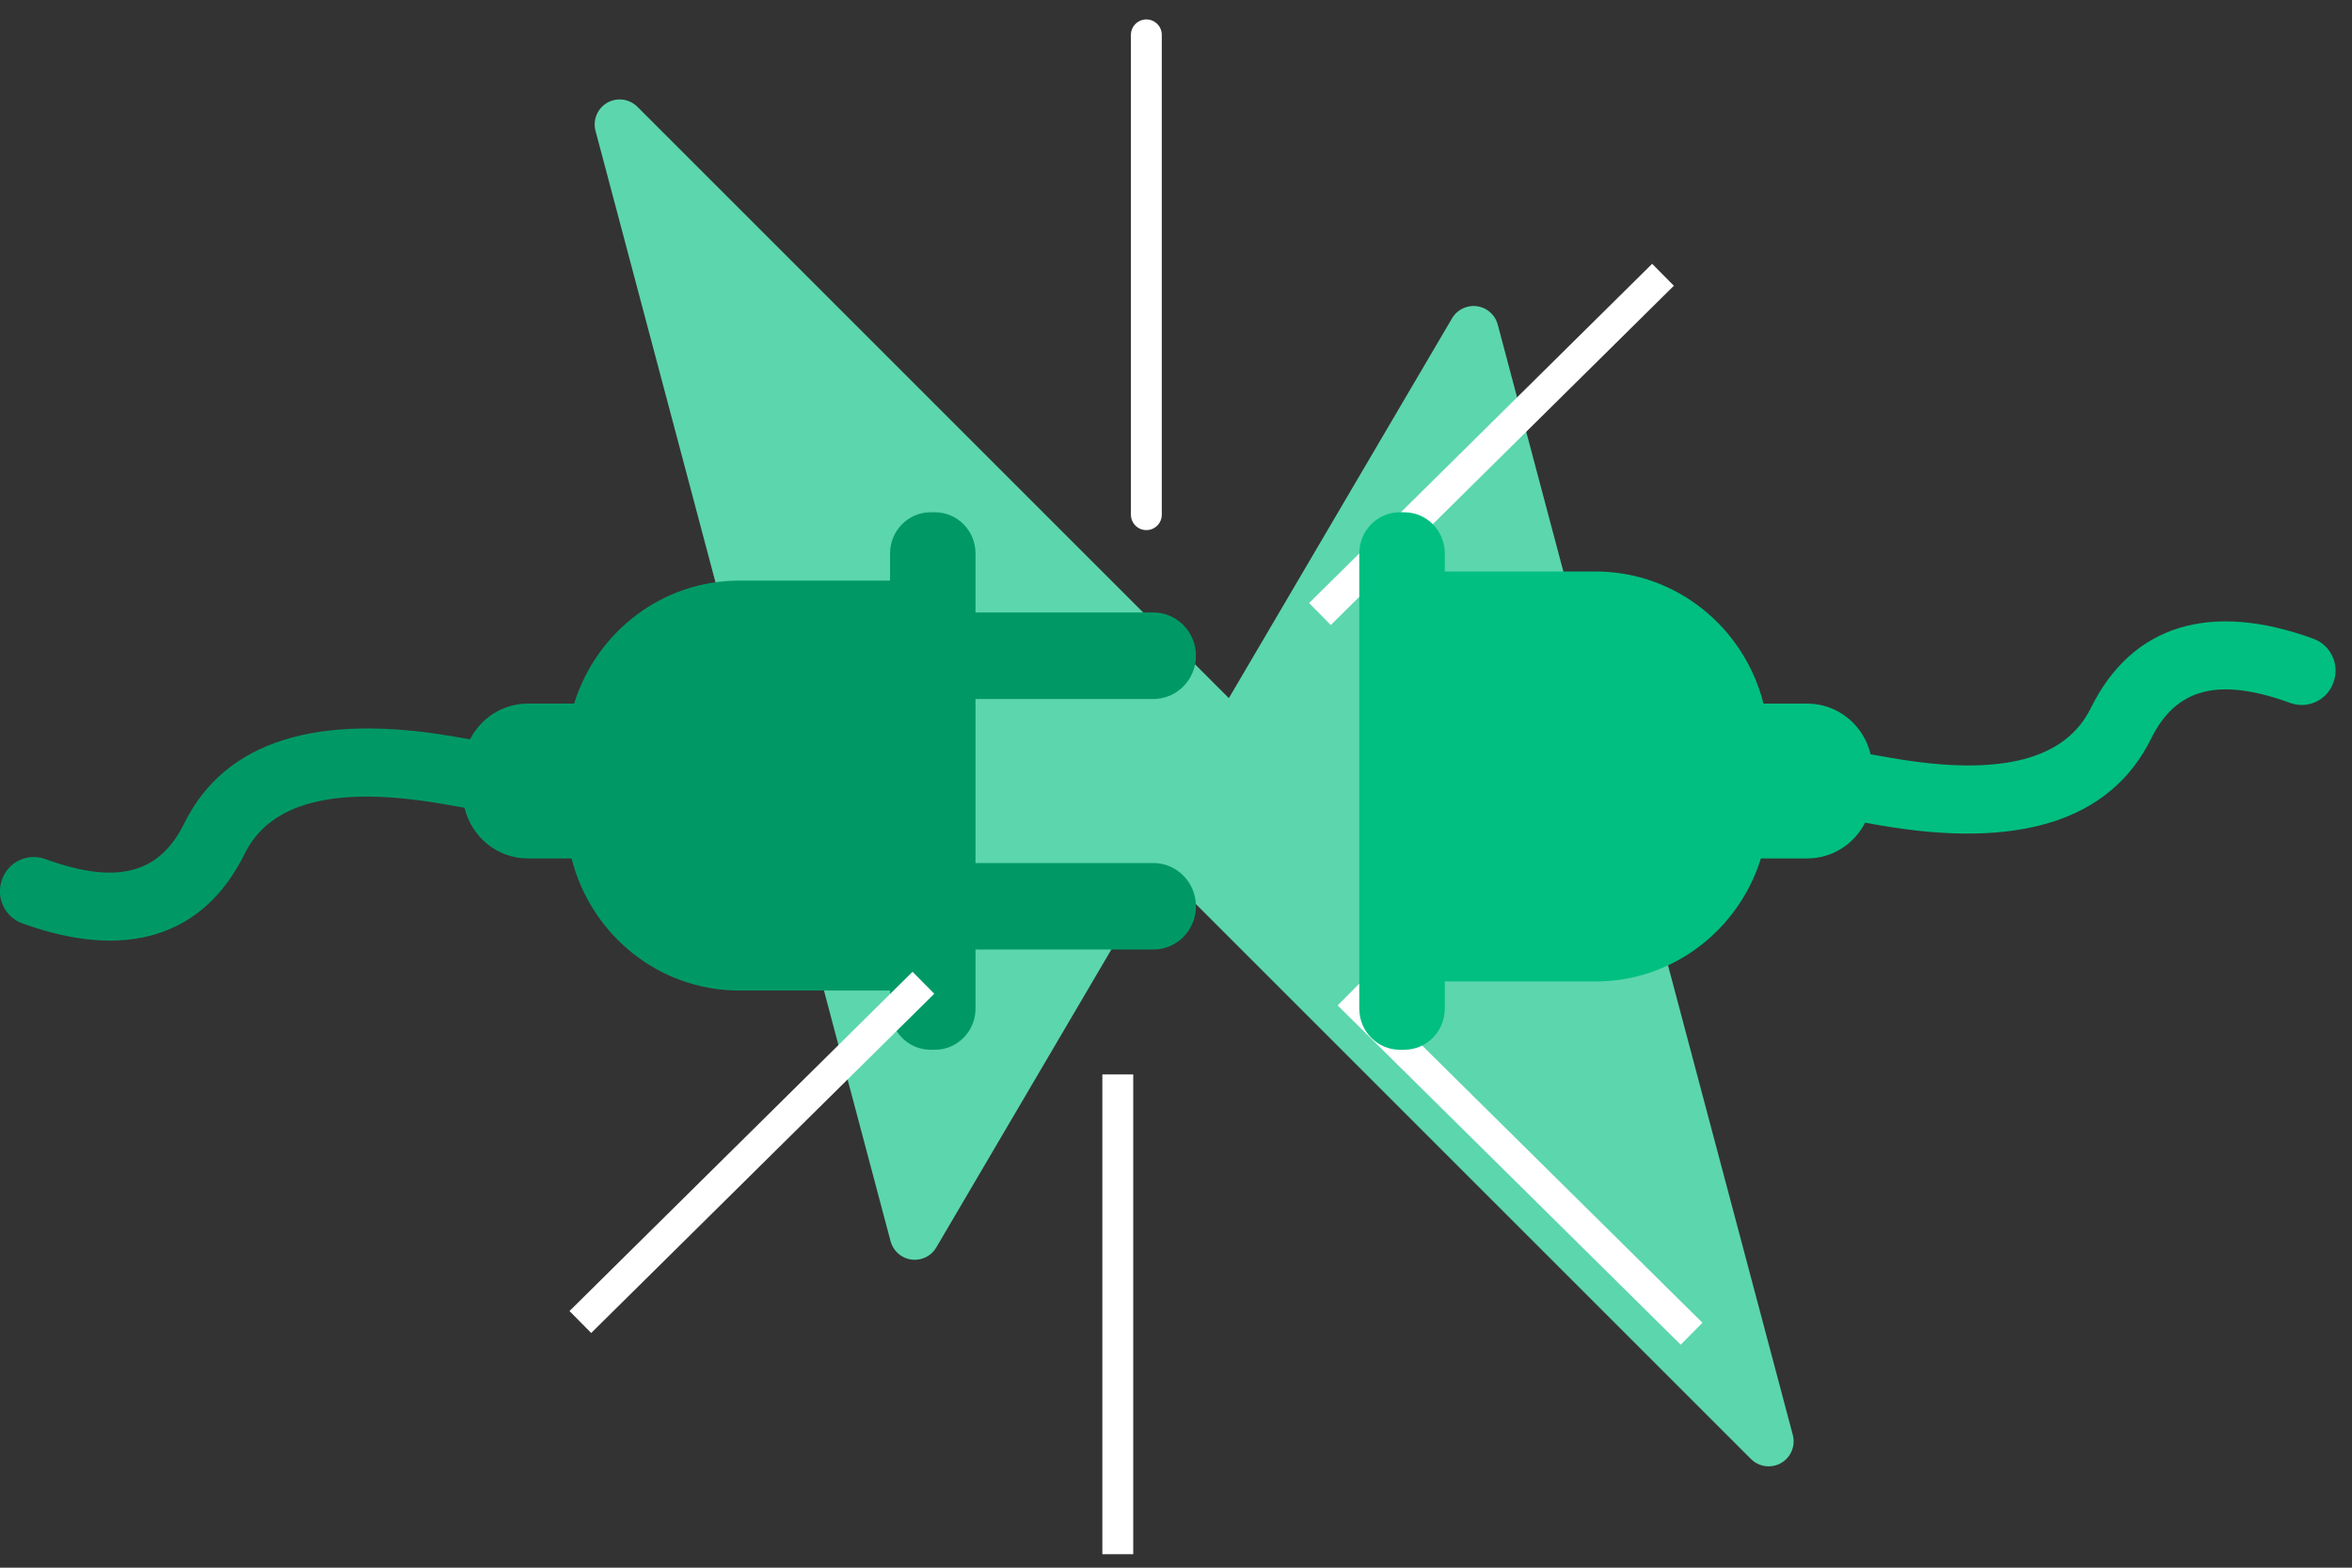<?xml version="1.0" encoding="UTF-8"?>
<svg width="99px" height="66px" viewBox="0 0 99 66" version="1.1" xmlns="http://www.w3.org/2000/svg" xmlns:xlink="http://www.w3.org/1999/xlink">
    <rect x="0" y="0" width="99" height="66" fill="#333333" stroke="none"/>
    <!-- Generator: Sketch 50.2 (55047) - http://www.bohemiancoding.com/sketch -->
    <title>pwr-deals</title>
    <desc>Created with Sketch.</desc>
    <defs></defs>
    <g id="Page-1" stroke="none" stroke-width="1" fill="none" fill-rule="evenodd">
        <g id="Power-Agreements" transform="translate(-141, -38)">
            <g id="pwr-deals" transform="translate(137, 21)">
                <g id="Group-4" transform="translate(54.214, 49.872) rotate(-345) translate(-54.214, -49.872) translate(9.62, 10.232)" fill="#66FFCC" opacity="0.8">
                    <g id="Group-3" transform="translate(-0, 0)">
                        <path d="M48.222,38.221 L66.17,33.557 C66.733,33.411 67.307,33.749 67.454,34.311 C67.523,34.58 67.484,34.864 67.345,35.104 L43.073,76.94 C42.781,77.443 42.137,77.614 41.634,77.323 C41.309,77.134 41.11,76.787 41.11,76.412 L41.11,41.202 L23.161,45.866 C22.599,46.012 22.024,45.675 21.878,45.112 C21.808,44.844 21.847,44.559 21.986,44.319 L46.259,2.483 C46.551,1.98 47.195,1.809 47.698,2.1 C48.022,2.289 48.222,2.636 48.222,3.011 L48.222,38.221 Z" id="Combined-Shape" transform="translate(44.666, 39.712) rotate(-60) translate(-44.666, -39.712) "></path>
                    </g>
                </g>
                <path d="M22.651,50.85 C18.01,50.044 15.345,50.82 14.296,52.947 C12.553,56.478 9.246,57.441 4.939,55.873 L4.939,55.873 C4.2,55.604 3.816,54.789 4.08,54.048 L4.09,54.018 C4.352,53.284 5.158,52.901 5.893,53.162 C5.896,53.163 5.899,53.164 5.902,53.165 C8.956,54.277 10.72,53.764 11.756,51.663 C13.486,48.158 17.399,47.018 23.134,48.014 L23.784,48.127 C24.241,47.232 25.161,46.621 26.222,46.621 L28.166,46.621 C29.096,43.62 31.858,41.443 35.121,41.443 L41.464,41.443 L41.464,40.3 C41.464,39.343 42.228,38.567 43.171,38.567 L43.354,38.567 C44.297,38.567 45.061,39.343 45.061,40.3 L45.061,42.785 L52.544,42.785 C53.535,42.785 54.339,43.601 54.339,44.607 C54.339,45.613 53.535,46.429 52.544,46.429 L45.061,46.429 L45.061,53.333 L52.544,53.333 C53.535,53.333 54.339,54.148 54.339,55.155 C54.339,56.161 53.535,56.976 52.544,56.976 L45.061,56.976 L45.061,59.462 C45.061,60.419 44.297,61.195 43.354,61.195 L43.171,61.195 C42.228,61.195 41.464,60.419 41.464,59.462 L41.464,58.702 L35.121,58.702 C31.721,58.702 28.865,56.338 28.059,53.141 L26.222,53.141 C24.928,53.141 23.842,52.231 23.553,51.006 L22.651,50.85 Z" id="Combined-Shape" fill="#009966"></path>
                <g id="Group-14" transform="translate(27.928, 18.018)" stroke="#FFFFFF" stroke-linecap="round" stroke-linejoin="bevel" stroke-width="1.3">
                    <path d="M24.324,20.65 L24.324,0.45" id="Line-2-Copy-2"></path>
                    <path d="M31.631,24.833 L46.071,10.55 L31.631,24.833 Z" id="Line-2-Copy-3"></path>
                    <path d="M35.034,32.432 L55.455,32.432 L35.034,32.432 Z" id="Line-2-Copy-4"></path>
                    <path d="M32.834,40.849 L47.274,55.132 L32.834,40.849 Z" id="Line-2-Copy-5"></path>
                    <path d="M23.122,44.215 L23.122,64.414 L23.122,44.215 Z" id="Line-2-Copy-6"></path>
                    <path d="M14.94,40.356 L0.5,54.639 L14.94,40.356 Z" id="Line-2-Copy-7"></path>
                </g>
                <path d="M83.641,48.914 C88.285,49.719 90.952,48.942 92.003,46.815 C93.747,43.283 97.057,42.32 101.366,43.887 L101.366,43.887 C102.106,44.155 102.49,44.971 102.226,45.712 L102.215,45.741 C101.954,46.476 101.146,46.86 100.411,46.598 C100.408,46.597 100.405,46.596 100.402,46.595 C97.346,45.484 95.581,45.997 94.544,48.098 C92.812,51.604 88.896,52.744 83.157,51.75 L82.506,51.637 C82.048,52.531 81.128,53.141 80.067,53.141 L78.12,53.141 C77.188,56.142 74.425,58.319 71.161,58.319 L64.814,58.319 L64.814,59.462 C64.814,60.419 64.05,61.195 63.107,61.195 L62.921,61.195 C61.978,61.195 61.214,60.419 61.214,59.462 L61.214,40.3 C61.214,39.343 61.978,38.567 62.921,38.567 L63.107,38.567 C64.05,38.567 64.814,39.343 64.814,40.3 L64.814,41.06 L71.161,41.06 C74.563,41.06 77.42,43.423 78.228,46.621 L80.067,46.621 C81.363,46.621 82.449,47.532 82.738,48.757 L83.641,48.914 Z" id="Combined-Shape" fill="#00BF80"></path>
            </g>
        </g>
    </g>
</svg>